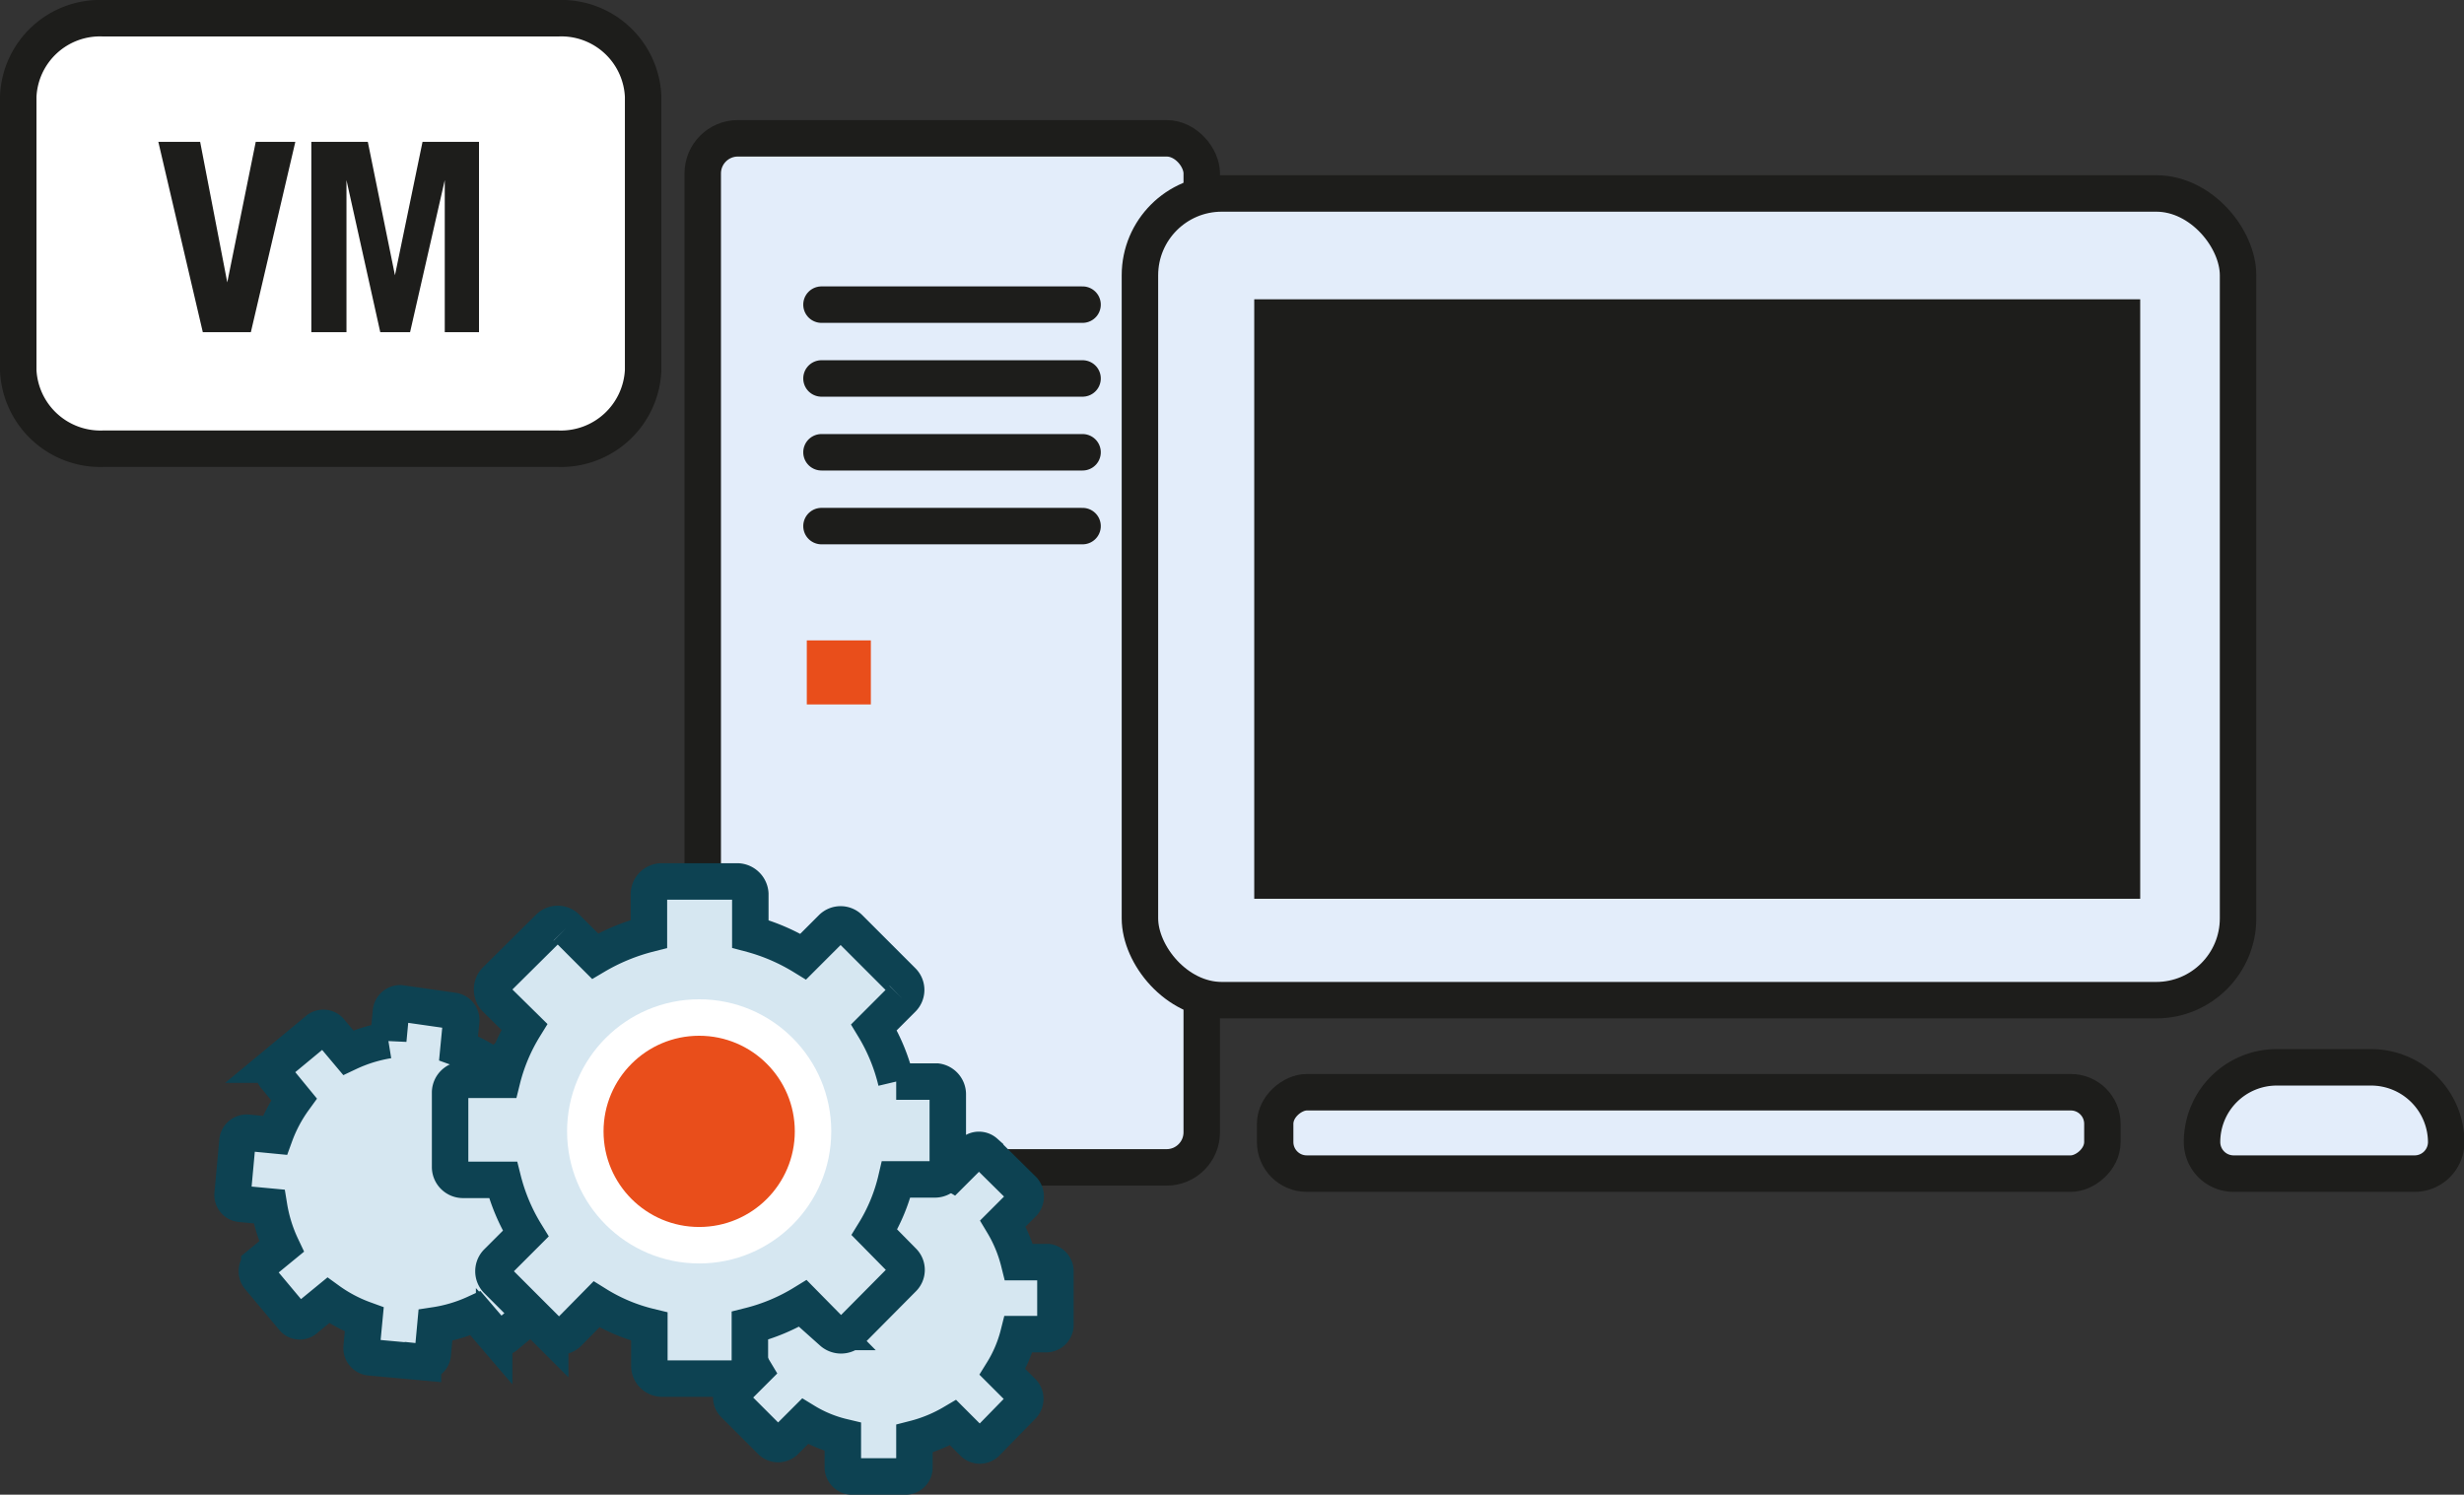 <svg xmlns="http://www.w3.org/2000/svg" viewBox="0 0 55.4 33.61"><rect x="0" y="0" width="55.4" height="33.61" fill="#333333" stroke="none"/><defs><style>.cls-1{fill:#fff;stroke-width:0.82px;}.cls-1,.cls-3,.cls-5,.cls-6{stroke:#1d1d1b;}.cls-1,.cls-3,.cls-6{stroke-miterlimit:3.86;}.cls-2{fill:#1d1d1b;}.cls-3,.cls-5{fill:#e3edfa;}.cls-3,.cls-5,.cls-6,.cls-7,.cls-8{stroke-width:0.82px;}.cls-4,.cls-8{fill:#e94e1b;}.cls-5{stroke-linejoin:round;}.cls-6{fill:#b8c9d9;stroke-linecap:round;}.cls-7{fill:#d6e7f1;stroke:#0d4252;fill-rule:evenodd;}.cls-7,.cls-8{stroke-miterlimit:10;}.cls-8{stroke:#fff;}</style></defs><title>Mini_specific_Platform_1_2</title><g id="Ebene_2" data-name="Ebene 2"><g id="Ebene_1-2" data-name="Ebene 1"><path class="cls-1" d="M14.46,8.33a1.85,1.85,0,0,1-1.91,1.76H2.32A1.85,1.85,0,0,1,.41,8.33V2.17A1.84,1.84,0,0,1,2.32.41H12.55a1.84,1.84,0,0,1,1.91,1.76Z"/><path class="cls-2" d="M5.11,6.35h0l.64-3.16h.89l-1,4.28H4.56l-1-4.28H4.5Z"/><path class="cls-2" d="M8.27,3.19l.61,3h0l.62-3h1.27V7.47H10V4.05h0L9.22,7.47H8.55L7.79,4.05h0V7.47H7V3.19Z"/><rect class="cls-3" x="15.8" y="3.11" width="11.22" height="23.14" rx="0.79" ry="0.79"/><rect class="cls-4" x="18.14" y="14.4" width="1.44" height="1.44"/><rect class="cls-5" x="37.05" y="16.18" width="1.83" height="18.6" rx="0.71" ry="0.71" transform="translate(63.45 -12.49) rotate(90)"/><path class="cls-5" d="M55,25.68a.71.71,0,0,1-.72.71H50.23a.71.71,0,0,1-.72-.71h0A1.68,1.68,0,0,1,51.19,24h2.12A1.69,1.69,0,0,1,55,25.68Z"/><rect class="cls-3" x="25.63" y="4.35" width="24.69" height="18.14" rx="1.84" ry="1.84"/><rect class="cls-2" x="28.2" y="6.73" width="19.92" height="13.48"/><line class="cls-6" x1="18.47" y1="6.85" x2="24.34" y2="6.85"/><line class="cls-6" x1="18.47" y1="8.51" x2="24.34" y2="8.51"/><line class="cls-6" x1="18.47" y1="10.17" x2="24.34" y2="10.17"/><line class="cls-6" x1="18.47" y1="11.83" x2="24.34" y2="11.83"/><path class="cls-7" d="M13.09,26.18l-.65-.06a3,3,0,0,0-.27-.9l.5-.42a.2.2,0,0,0,0-.28l-.77-.93a.2.2,0,0,0-.28,0l-.5.41a3.3,3.3,0,0,0-.81-.43l0,0,.06-.62a.21.21,0,0,0-.18-.22L9,22.56a.21.21,0,0,0-.21.19l-.06.64a3.37,3.37,0,0,0-.9.28l-.42-.5a.2.2,0,0,0-.28,0l-.93.77a.2.2,0,0,0,0,.28l.41.5a3.3,3.3,0,0,0-.43.81l0,0-.62-.06a.21.21,0,0,0-.22.18l-.11,1.2a.2.2,0,0,0,.18.22l.64.06a3.37,3.37,0,0,0,.28.9l-.5.41a.22.22,0,0,0,0,.29l.77.92a.19.19,0,0,0,.28,0l.5-.41a3.3,3.3,0,0,0,.81.43l0,0-.06.63a.21.21,0,0,0,.18.22l1.2.11a.2.2,0,0,0,.22-.18l.06-.65a3.36,3.36,0,0,0,.9-.27l.42.49a.19.19,0,0,0,.28,0l.93-.77a.2.2,0,0,0,0-.28l-.41-.5a3.3,3.3,0,0,0,.43-.81l0,0,.63.06a.21.21,0,0,0,.22-.18l.11-1.2A.2.2,0,0,0,13.09,26.18Z"/><path class="cls-7" d="M23.56,28.38h-.65a3.19,3.19,0,0,0-.36-.87l.46-.46a.23.23,0,0,0,0-.29l-.86-.85a.21.21,0,0,0-.28,0l-.46.46a3.17,3.17,0,0,0-.85-.35l0,0v-.63a.2.2,0,0,0-.2-.2H19.13a.21.21,0,0,0-.2.2V26a3.26,3.26,0,0,0-.86.36l-.46-.46a.23.23,0,0,0-.29,0l-.85.85a.21.21,0,0,0,0,.29l.46.46a2.77,2.77,0,0,0-.35.85l0,0h-.63a.2.2,0,0,0-.2.2v1.2a.2.2,0,0,0,.2.2h.65a3.19,3.19,0,0,0,.36.87l-.46.46a.21.21,0,0,0,0,.29l.85.85a.23.23,0,0,0,.29,0l.46-.46a2.93,2.93,0,0,0,.85.35V33a.21.21,0,0,0,.2.2h1.21a.2.2,0,0,0,.2-.2v-.65a3.33,3.33,0,0,0,.87-.36l.46.46a.21.21,0,0,0,.28,0L23,31.6a.23.23,0,0,0,0-.29l-.46-.46A3,3,0,0,0,22.9,30l0,0h.63a.21.21,0,0,0,.2-.2v-1.2A.21.21,0,0,0,23.56,28.38Z"/><path class="cls-7" d="M21.06,24.32h-.91a4.24,4.24,0,0,0-.5-1.22l.64-.64a.28.28,0,0,0,0-.4L19.1,20.87a.28.28,0,0,0-.4,0l-.64.64A4.46,4.46,0,0,0,16.87,21l0,0V20.1a.3.3,0,0,0-.29-.28H14.87a.29.29,0,0,0-.28.28V21a4.61,4.61,0,0,0-1.21.5l-.64-.64a.28.28,0,0,0-.4,0l-1.2,1.19a.3.3,0,0,0,0,.4l.65.64a4.17,4.17,0,0,0-.5,1.19l0,0h-.89a.29.29,0,0,0-.28.28v1.69a.29.29,0,0,0,.28.28h.91a4.32,4.32,0,0,0,.51,1.21l-.65.65a.29.29,0,0,0,0,.39l1.2,1.2a.3.3,0,0,0,.4,0l.64-.65a4.06,4.06,0,0,0,1.19.5l0,0v.89a.29.29,0,0,0,.28.28h1.69a.3.3,0,0,0,.29-.28v-.91a4.32,4.32,0,0,0,1.21-.51l.64.65a.3.3,0,0,0,.4,0l1.19-1.2a.27.27,0,0,0,0-.39l-.64-.65a4,4,0,0,0,.49-1.19l0,0h.88a.29.29,0,0,0,.28-.28V24.6A.29.29,0,0,0,21.06,24.32Z"/><circle class="cls-8" cx="15.72" cy="25.44" r="2.56"/></g></g></svg>